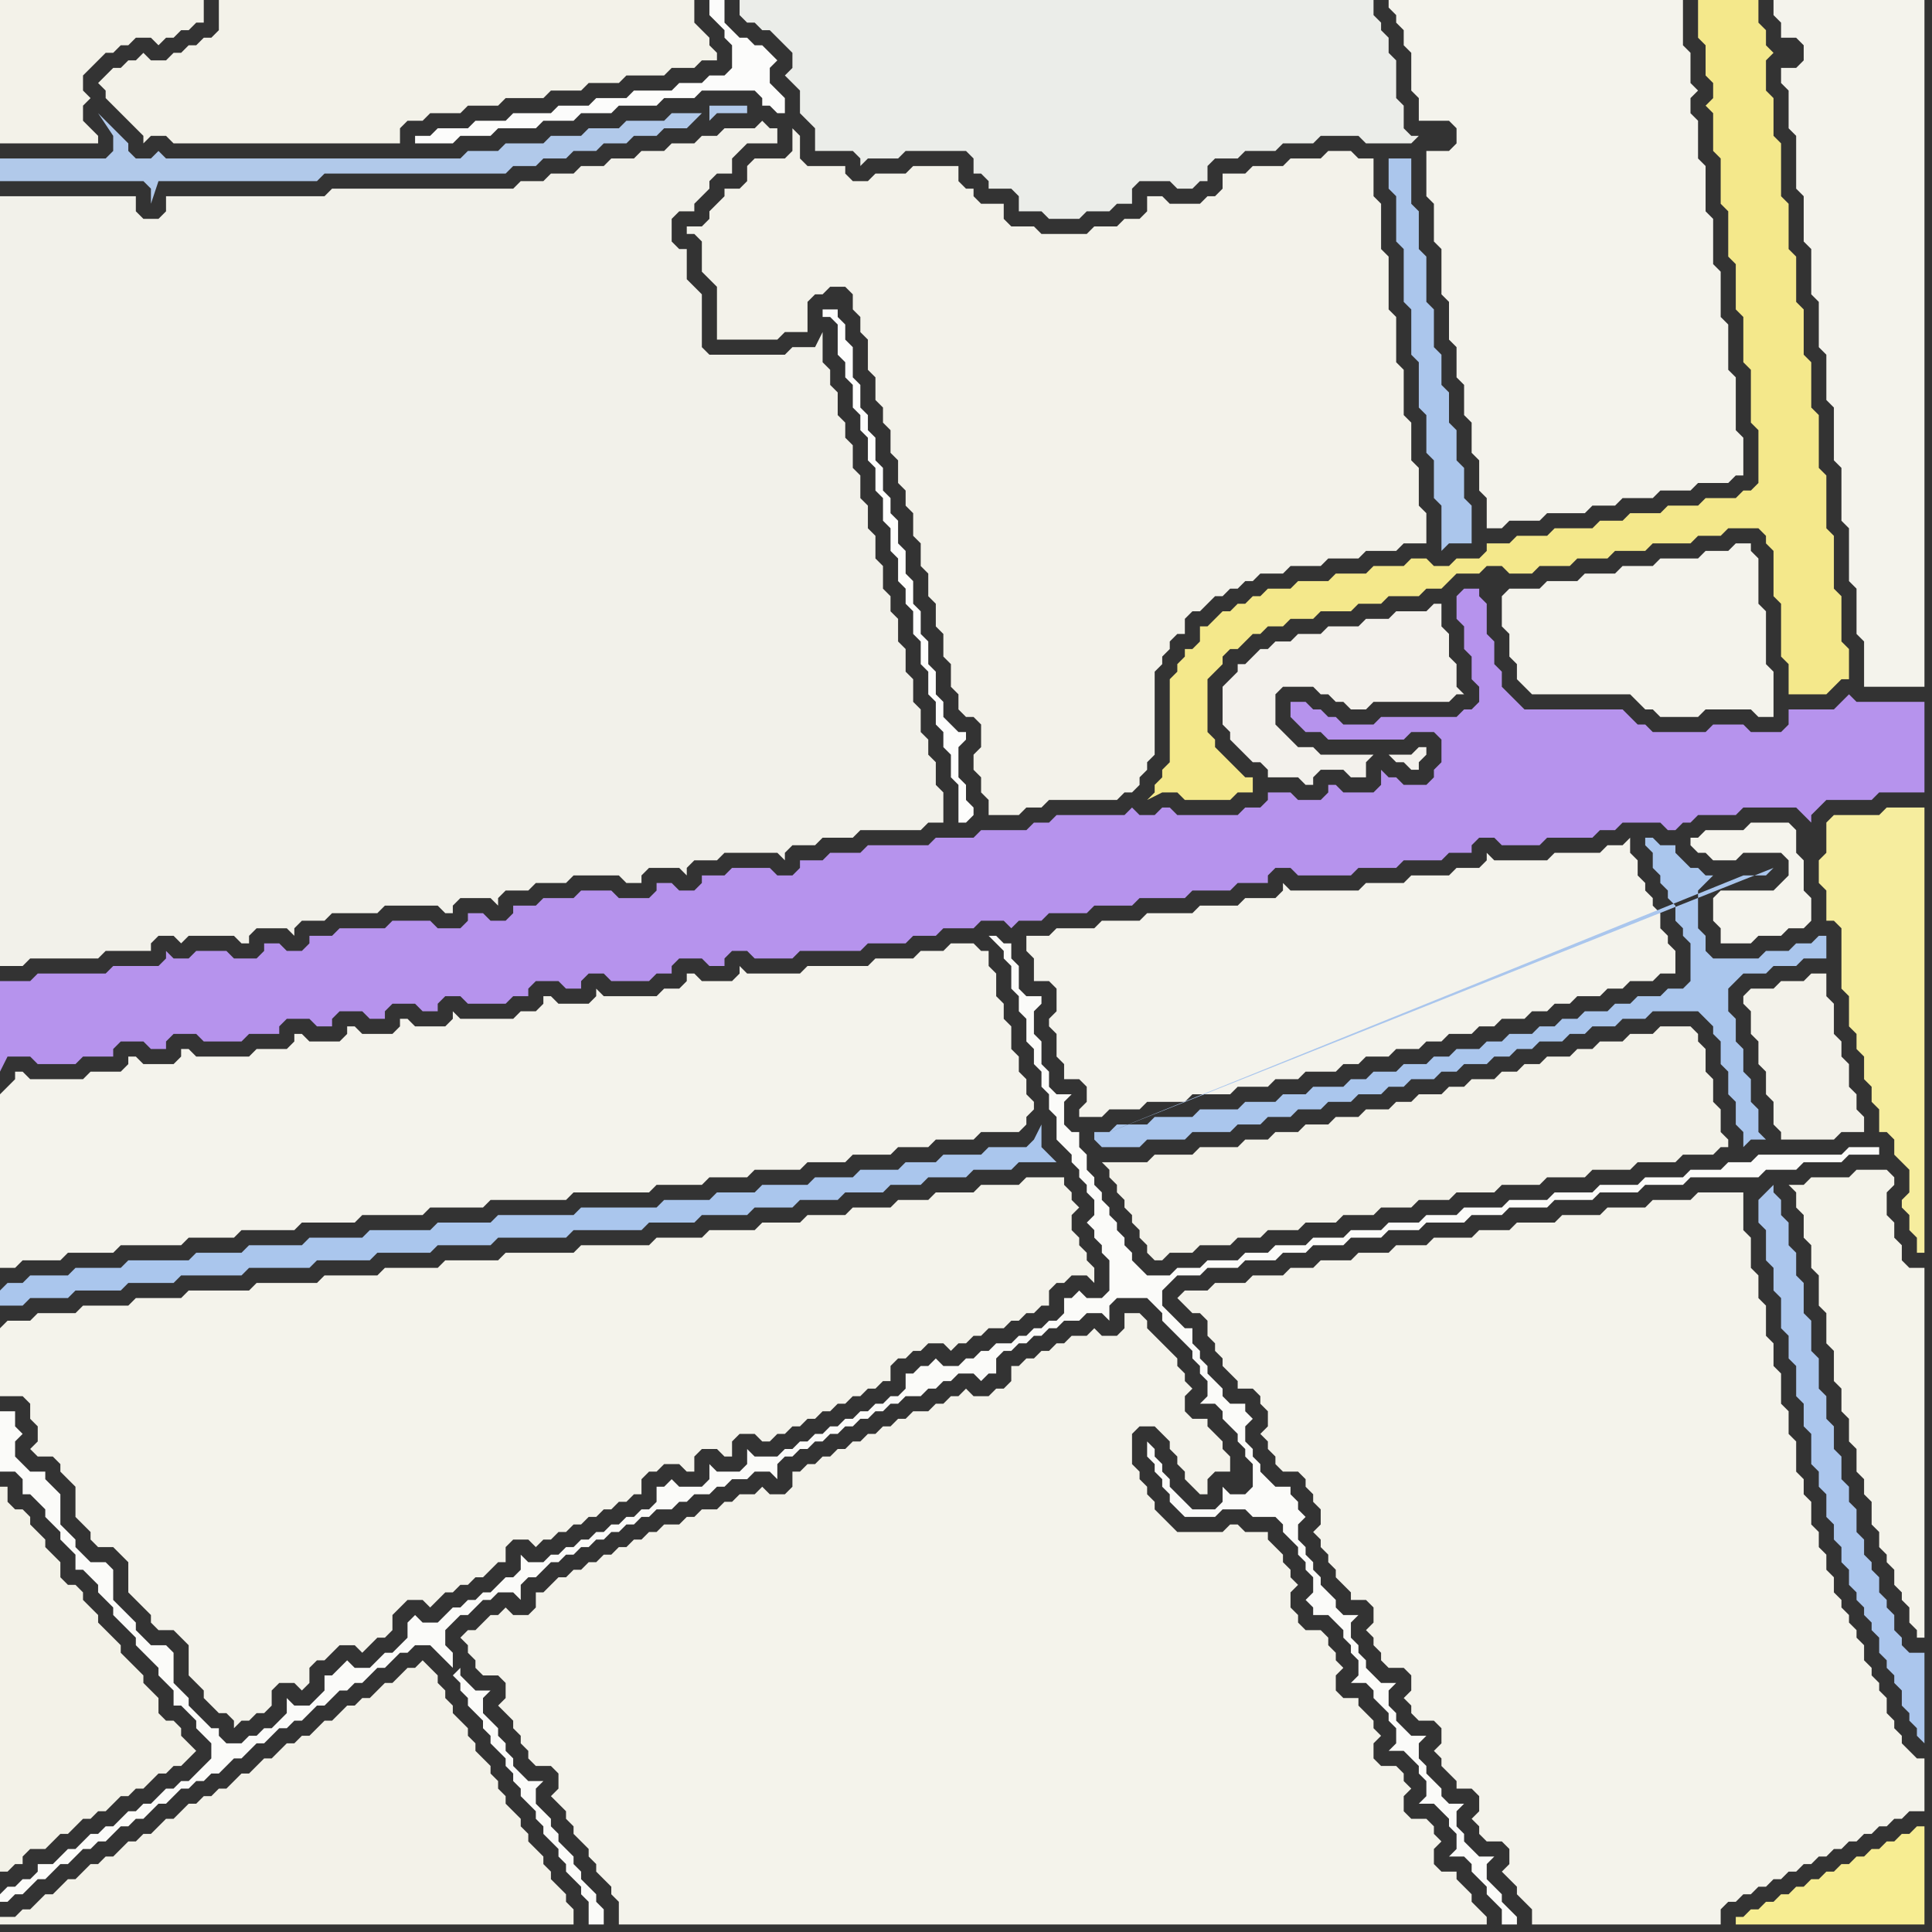 <svg width="256" height="256" xmlns="http://www.w3.org/2000/svg"><rect width="100%" height="100%" fill="#333333" stroke="none"/><script> 
var tempColor;
function hoverPath(evt){
obj = evt.target;
tempColor = obj.getAttribute("fill");
obj.setAttribute("fill","red");
//alert(tempColor);
//obj.setAttribute("stroke","red");}
function recoverPath(evt){
obj = evt.target;
obj.setAttribute("fill", tempColor);
//obj.setAttribute("stroke", tempColor);
}</script><path onmouseover="hoverPath(evt)" onmouseout="recoverPath(evt)" fill="rgb(182,147,237)" d="M  0,132l 0,10 1,-2 3,0 1,1 5,0 1,-1 4,0 0,-1 1,-1 3,0 1,1 2,0 0,-1 1,-1 3,0 1,1 5,0 1,-1 4,0 0,-1 1,-1 3,0 1,1 2,0 0,-1 1,-1 3,0 1,1 2,0 0,-1 1,-1 3,0 1,1 2,0 0,-1 1,-1 2,0 1,1 5,0 1,-1 2,0 0,-1 1,-1 3,0 1,1 2,0 0,-1 1,-1 2,0 1,1 5,0 1,-1 2,0 0,-1 1,-1 3,0 1,1 2,0 0,-1 1,-1 2,0 1,1 5,0 1,-1 8,0 1,-1 5,0 1,-1 3,0 1,-1 4,0 1,-1 3,0 1,1 1,-1 3,0 1,-1 5,0 1,-1 5,0 1,-1 6,0 1,-1 5,0 1,-1 4,0 0,-1 1,-1 2,0 1,1 7,0 1,-1 5,0 1,-1 5,0 1,-1 3,0 0,-1 1,-1 2,0 1,1 5,0 1,-1 6,0 1,-1 2,0 1,-1 5,0 1,1 1,0 1,-1 1,0 1,-1 5,0 1,-1 7,0 1,1 1,1 0,-1 1,-1 1,-1 6,0 1,-1 6,0 0,-12 -9,0 -1,-1 -1,1 0,0 -1,1 -6,0 0,2 -1,1 -4,0 -1,-1 -4,0 -1,1 -7,0 -1,-1 -1,0 -1,-1 -1,-1 -13,0 -1,-1 -1,-1 -1,-1 0,-2 -1,-1 0,-3 -1,-1 0,-4 -1,-1 0,-1 -2,0 -1,1 0,3 1,1 0,3 1,1 0,3 1,1 0,2 -1,1 -1,0 -1,1 -10,0 -1,1 -4,0 -1,-1 -1,0 -1,-1 -1,0 -1,-1 -2,0 0,2 1,1 0,0 1,1 2,0 1,1 10,0 1,-1 3,0 1,1 0,3 -1,1 0,1 -1,1 -3,0 -1,-1 -1,0 -1,-1 0,2 -1,1 -4,0 -1,-1 -1,0 0,1 -1,1 -3,0 -1,-1 -3,0 0,1 -1,1 -2,0 -1,1 -8,0 -1,-1 -1,0 -1,1 -2,0 -1,-1 -1,1 -9,0 -1,1 -2,0 -1,1 -6,0 -1,1 -5,0 -1,1 -8,0 -1,1 -4,0 -1,1 -3,0 0,1 -1,1 -2,0 -1,-1 -5,0 -1,1 -3,0 0,1 -1,1 -2,0 -1,-1 -2,0 0,1 -1,1 -4,0 -1,-1 -4,0 -1,1 -4,0 -1,1 -3,0 0,1 -1,1 -2,0 -1,-1 -2,0 0,1 -1,1 -3,0 -1,-1 -5,0 -1,1 -6,0 -1,1 -3,0 0,1 -1,1 -2,0 -1,-1 -2,0 0,1 -1,1 -3,0 -1,-1 -4,0 -1,1 -2,0 -1,-1 0,1 -1,1 -6,0 -1,1 -9,0 -1,1 -4,0Z"/>
<path onmouseover="hoverPath(evt)" onmouseout="recoverPath(evt)" fill="rgb(244,243,235)" d="M  0,176l 0,9 3,0 1,1 0,2 1,1 0,2 -1,1 1,1 2,0 1,1 0,1 1,1 1,1 0,4 1,1 1,1 0,1 1,1 2,0 1,1 1,1 0,4 1,1 1,1 1,1 0,1 1,1 2,0 2,2 0,4 2,2 0,1 1,1 1,1 1,0 1,1 0,1 1,-1 1,0 1,-1 1,0 1,-1 0,-2 1,-1 2,0 1,1 1,-1 0,-2 1,-1 1,0 1,-1 1,-1 2,0 1,1 1,-1 1,-1 1,0 1,-1 0,-2 1,-1 1,-1 2,0 1,1 1,-1 1,-1 1,0 1,-1 1,0 1,-1 1,0 1,-1 1,-1 1,0 0,-2 1,-1 2,0 1,1 1,-1 1,0 1,-1 1,0 1,-1 1,0 1,-1 1,0 1,-1 1,0 1,-1 1,0 1,-1 1,0 0,-2 1,-1 1,0 1,-1 2,0 1,1 1,0 0,-2 1,-1 2,0 1,1 1,0 0,-2 1,-1 2,0 1,1 1,0 1,-1 1,0 1,-1 1,0 1,-1 1,0 1,-1 1,0 1,-1 1,0 1,-1 1,0 1,-1 1,0 1,-1 1,0 0,-2 1,-1 1,0 1,-1 1,0 1,-1 2,0 1,1 1,-1 1,0 1,-1 1,0 1,-1 2,0 1,-1 1,0 1,-1 1,0 1,-1 1,0 0,-2 1,-1 1,0 1,-1 2,0 1,1 0,-2 -1,-1 0,-1 -1,-1 0,-1 -1,-1 0,-2 1,-1 -1,-1 0,-1 -1,-1 0,-1 -5,0 -1,1 -5,0 -1,1 -5,0 -1,1 -4,0 -1,1 -5,0 -1,1 -5,0 -1,1 -5,0 -1,1 -6,0 -1,1 -6,0 -1,1 -9,0 -1,1 -9,0 -1,1 -7,0 -1,1 -7,0 -1,1 -7,0 -1,1 -8,0 -1,1 -8,0 -1,1 -6,0 -1,1 -6,0 -1,1 -5,0 -1,1 -3,0 -1,1Z"/>
<path onmouseover="hoverPath(evt)" onmouseout="recoverPath(evt)" fill="rgb(253,253,252)" d="M  111,41l -2,0 0,1 1,0 1,1 0,4 1,1 0,2 1,1 0,3 1,1 0,2 1,1 0,3 1,1 0,3 1,1 0,3 1,1 0,3 1,1 0,3 1,1 0,2 1,1 0,3 1,1 0,3 1,1 0,3 1,1 0,3 1,1 0,2 1,1 0,3 1,1 0,5 1,0 1,-1 0,-1 -1,-1 0,-2 -1,-1 0,-4 1,-1 0,-1 -1,0 -1,-1 -1,-1 0,-2 -1,-1 0,-3 -1,-1 0,-3 -1,-1 0,-3 -1,-1 0,-3 -1,-1 0,-3 -1,-1 0,-3 -1,-1 0,-2 -1,-1 0,-3 -1,-1 0,-3 -1,-1 0,-2 -1,-1 0,-3 -1,-1 0,-4 -1,-1 0,-2 -1,-1Z"/>
<path onmouseover="hoverPath(evt)" onmouseout="recoverPath(evt)" fill="rgb(244,243,236)" d="M  138,124l -2,0 0,2 1,1 0,3 2,0 1,1 0,3 -1,1 0,1 1,1 0,3 1,1 0,2 2,0 1,1 0,2 -1,1 0,1 3,0 1,-1 4,0 1,-1 5,0 1,-1 5,0 1,-1 4,0 1,-1 3,0 1,-1 4,0 1,-1 2,0 1,-1 3,0 1,-1 3,0 1,-1 2,0 1,-1 3,0 1,-1 2,0 1,-1 3,0 1,-1 2,0 1,-1 2,0 1,-1 3,0 1,-1 2,0 1,-1 3,0 1,-1 2,0 0,-3 -1,-1 0,-1 -1,-1 0,-2 -1,-1 0,-1 -1,-1 0,-1 -1,-1 0,-2 -1,-1 0,-2 -1,1 -2,0 -1,1 -6,0 -1,1 -7,0 -1,-1 0,1 -1,1 -3,0 -1,1 -5,0 -1,1 -5,0 -1,1 -9,0 -1,-1 0,1 -1,1 -4,0 -1,1 -5,0 -1,1 -6,0 -1,1 -5,0 -1,1 -5,0 -1,1Z"/>
<path onmouseover="hoverPath(evt)" onmouseout="recoverPath(evt)" fill="rgb(244,243,236)" d="M  0,145l 0,23 2,0 1,-1 5,0 1,-1 6,0 1,-1 8,0 1,-1 6,0 1,-1 7,0 1,-1 7,0 1,-1 8,0 1,-1 7,0 1,-1 10,0 1,-1 10,0 1,-1 6,0 1,-1 5,0 1,-1 6,0 1,-1 5,0 1,-1 5,0 1,-1 4,0 1,-1 5,0 1,-1 5,0 1,-1 0,-1 1,-1 0,-1 -1,-1 0,-2 -1,-1 0,-2 -1,-1 0,-3 -1,-1 0,-2 -1,-1 0,-3 -1,-1 0,-2 -1,0 -1,-1 -3,0 -1,1 -3,0 -1,1 -5,0 -1,1 -8,0 -1,1 -7,0 -1,-1 0,1 -1,1 -4,0 -1,-1 -1,0 0,1 -1,1 -2,0 -1,1 -7,0 -1,-1 0,1 -1,1 -4,0 -1,-1 -1,0 0,1 -1,1 -2,0 -1,1 -7,0 -1,-1 0,1 -1,1 -4,0 -1,-1 -1,0 0,1 -1,1 -4,0 -1,-1 -1,0 0,1 -1,1 -4,0 -1,-1 -1,0 0,1 -1,1 -4,0 -1,1 -7,0 -1,-1 -1,0 0,1 -1,1 -4,0 -1,-1 -1,0 0,1 -1,1 -4,0 -1,1 -7,0 -1,-1 -1,0 0,1 -1,1 -1,1Z"/>
<path onmouseover="hoverPath(evt)" onmouseout="recoverPath(evt)" fill="rgb(243,242,232)" d="M  0,201l 0,47 1,0 1,-1 1,0 0,-1 1,-1 2,0 1,-1 1,-1 1,0 1,-1 1,-1 1,0 1,-1 1,0 1,-1 1,-1 1,0 1,-1 1,0 1,-1 1,-1 1,0 1,-1 1,0 1,-1 1,-1 -1,-1 0,0 -1,-1 0,-1 -1,-1 -1,0 -1,-1 0,-2 -1,-1 -1,-1 0,-1 -1,-1 -1,-1 -1,-1 0,-1 -1,-1 -1,-1 -1,-1 0,-1 -1,-1 -1,-1 0,-1 -1,-1 -1,0 -1,-1 0,-2 -1,-1 -1,-1 0,-1 -1,-1 -1,-1 0,-1 -1,-1 -1,0 -1,-1 0,-2 -1,0Z"/>
<path onmouseover="hoverPath(evt)" onmouseout="recoverPath(evt)" fill="rgb(243,242,233)" d="M  5,252l 0,0 -1,1 -1,0 -1,1 -2,0 0,1 76,0 0,-2 -1,-1 0,-1 -1,-1 -1,-1 0,-1 -1,-1 0,-1 -1,-1 -1,-1 0,-1 -1,-1 0,-1 -1,-1 -1,-1 0,-1 -1,-1 0,-1 -1,-1 0,-1 -1,-1 -1,-1 0,-1 -1,-1 0,-1 -1,-1 -1,-1 0,-1 -1,-1 0,-1 -1,-1 0,-1 -1,-1 -1,-1 -1,1 -1,0 -2,2 -1,0 -1,1 -1,1 -1,0 -1,1 -1,0 -2,2 -1,0 -1,1 -1,1 -1,0 -1,1 -1,0 -1,1 -1,1 -1,0 -1,1 -1,1 -1,0 -1,1 -1,1 -1,0 -1,1 -1,0 -1,1 -1,0 -1,1 -1,1 -1,0 -1,1 -1,1 -1,0 -1,1 -1,0 -1,1 -1,1 -1,0 -1,1 -1,0 -1,1 -1,1 -1,0 -1,1 -1,1 -1,0 -1,1Z"/>
<path onmouseover="hoverPath(evt)" onmouseout="recoverPath(evt)" fill="rgb(242,241,234)" d="M  23,124l 0,0 1,1 1,-1 6,0 1,1 1,0 0,-1 1,-1 4,0 1,1 0,-1 1,-1 3,0 1,-1 6,0 1,-1 7,0 1,1 1,0 0,-1 1,-1 4,0 1,1 0,-1 1,-1 3,0 1,-1 4,0 1,-1 6,0 1,1 2,0 0,-1 1,-1 4,0 1,1 0,-1 1,-1 3,0 1,-1 7,0 1,1 0,-1 1,-1 3,0 1,-1 4,0 1,-1 8,0 1,-1 2,0 0,-4 -1,-1 0,-3 -1,-1 0,-2 -1,-1 0,-3 -1,-1 0,-3 -1,-1 0,-3 -1,-1 0,-3 -1,-1 0,-2 -1,-1 0,-3 -1,-1 0,-3 -1,-1 0,-3 -1,-1 0,-3 -1,-1 0,-3 -1,-1 0,-2 -1,-1 0,-3 -1,-1 0,-2 -1,-1 0,-4 -1,2 -3,0 -1,1 -10,0 -1,-1 0,-7 -1,-1 -1,-1 0,-4 -1,0 -1,-1 0,-3 1,-1 2,0 0,-1 1,-1 1,-1 0,-1 1,-1 2,0 0,-2 1,-1 1,-1 4,0 0,-2 -1,0 -1,-1 -1,1 -4,0 -1,1 -2,0 -1,1 -3,0 -1,1 -3,0 -1,1 -3,0 -1,1 -3,0 -1,1 -3,0 -1,1 -3,0 -1,1 -24,0 -1,1 -21,0 0,2 -1,1 -2,0 -1,-1 0,-2 -18,0 0,102 3,0 1,-1 9,0 1,-1 6,0 0,-1 1,-1Z"/>
<path onmouseover="hoverPath(evt)" onmouseout="recoverPath(evt)" fill="rgb(244,243,235)" d="M  63,216l -1,0 -1,1 1,1 0,1 1,1 0,1 1,1 2,0 1,1 0,2 -1,1 1,1 0,0 1,1 0,1 1,1 0,1 1,1 0,1 1,1 2,0 1,1 0,2 -1,1 1,1 0,0 1,1 0,1 1,1 0,1 1,1 1,1 0,1 1,1 0,1 1,1 1,1 0,1 1,1 0,3 115,0 0,-1 -1,-1 0,0 -1,-1 0,-1 -1,-1 -1,-1 0,-1 -2,0 -1,-1 0,-2 1,-1 -1,-1 0,-1 -1,-1 -2,0 -1,-1 0,-2 1,-1 -1,-1 0,-1 -1,-1 -2,0 -1,-1 0,-2 1,-1 -1,-1 0,-1 -1,-1 -1,-1 0,-1 -2,0 -1,-1 0,-2 1,-1 -1,-1 0,-1 -1,-1 0,-1 -1,-1 -2,0 -1,-1 0,-1 -1,-1 0,-2 1,-1 -1,-1 0,-1 -1,-1 0,-1 -1,-1 -1,-1 0,-1 -3,0 -1,-1 -1,0 -1,1 -6,0 -1,-1 -1,-1 -1,-1 0,-1 -1,-1 0,-1 -1,-1 0,-1 -1,-1 0,-4 1,-1 2,0 1,1 1,1 0,1 1,1 0,1 1,1 0,1 1,1 1,1 1,0 0,-2 1,-1 2,0 0,-2 -1,-1 0,-1 -1,-1 -1,-1 0,-1 -2,0 -1,-1 0,-2 1,-1 -1,-1 0,-1 -1,-1 0,-1 -1,-1 -1,-1 -1,-1 -1,-1 0,-1 -1,-1 -2,0 0,2 -1,1 -2,0 -1,-1 -1,1 -2,0 -1,1 -1,0 -1,1 -1,0 -1,1 -1,0 -1,1 -1,0 0,2 -1,1 -1,0 -1,1 -2,0 -1,-1 -1,1 -1,0 -1,1 -1,0 -1,1 -2,0 -1,1 -1,0 -1,1 -1,0 -1,1 -1,0 -1,1 -1,0 -1,1 -1,0 -1,1 -1,0 -1,1 -1,0 -1,1 -1,0 0,2 -1,1 -2,0 -1,-1 -1,1 -2,0 -1,1 -1,0 -1,1 -2,0 -1,1 -1,0 -1,1 -2,0 -1,1 -1,0 -1,1 -1,0 -1,1 -1,0 -1,1 -1,0 -1,1 -1,0 -1,1 -1,0 -1,1 -1,0 -1,1 -1,1 -1,0 0,2 -1,1 -2,0 -1,-1 -1,1 -1,0 -1,1 -1,1 101,-21 0,0 -101,21Z"/>
<path onmouseover="hoverPath(evt)" onmouseout="recoverPath(evt)" fill="rgb(243,242,234)" d="M  113,24l 0,0 -1,-1 0,-1 -5,0 -1,-1 0,-3 -1,-1 0,3 -1,1 -4,0 -1,1 0,2 -1,1 -2,0 0,1 -1,1 -1,1 0,1 -1,1 -2,0 0,1 1,0 1,1 0,4 1,1 1,1 0,7 8,0 1,-1 3,0 0,-4 1,-1 1,0 1,-1 2,0 1,1 0,2 1,1 0,2 1,1 0,4 1,1 0,3 1,1 0,2 1,1 0,3 1,1 0,3 1,1 0,2 1,1 0,3 1,1 0,3 1,1 0,3 1,1 0,3 1,1 0,3 1,1 0,3 1,1 0,2 1,1 1,0 1,1 0,3 -1,1 0,2 1,1 0,2 1,1 0,2 4,0 1,-1 2,0 1,-1 9,0 1,-1 1,0 1,-1 0,-1 1,-1 0,-1 1,-1 0,-11 1,-1 0,-1 1,-1 0,-1 1,-1 1,0 0,-2 1,-1 1,0 1,-1 1,-1 1,0 1,-1 1,0 1,-1 1,0 1,-1 3,0 1,-1 4,0 1,-1 4,0 1,-1 4,0 1,-1 3,0 0,-4 -1,-1 0,-5 -1,-1 0,-5 -1,-1 0,-6 -1,-1 0,-6 -1,-1 0,-7 -1,-1 0,-6 -1,-1 0,-5 -2,0 -1,-1 -3,0 -1,1 -4,0 -1,1 -4,0 -1,1 -3,0 0,2 -1,1 -1,0 -1,1 -4,0 -1,-1 -2,0 0,2 -1,1 -2,0 -1,1 -3,0 -1,1 -6,0 -1,-1 -3,0 -1,-1 0,-2 -3,0 -1,-1 0,-1 -1,0 -1,-1 0,-2 -6,0 -1,1 -4,0 -1,1Z"/>
<path onmouseover="hoverPath(evt)" onmouseout="recoverPath(evt)" fill="rgb(244,243,235)" d="M  159,174l 0,0 1,1 0,2 1,1 0,1 1,1 0,1 1,1 1,1 0,1 2,0 1,1 0,1 1,1 0,2 -1,1 1,1 0,1 1,1 0,1 1,1 2,0 1,1 0,1 1,1 0,1 1,1 0,2 -1,1 1,1 0,1 1,1 0,1 1,1 0,1 1,1 1,1 0,1 2,0 1,1 0,2 -1,1 1,1 0,1 1,1 0,1 1,1 2,0 1,1 0,2 -1,1 1,1 0,1 1,1 2,0 1,1 0,2 -1,1 1,1 0,1 1,1 1,1 0,1 2,0 1,1 0,2 -1,1 1,1 0,1 1,1 2,0 1,1 0,2 -1,1 1,1 0,0 1,1 0,1 1,1 1,1 0,2 25,0 0,-2 1,-1 1,0 1,-1 1,0 1,-1 1,0 1,-1 1,0 1,-1 1,0 1,-1 1,0 1,-1 1,0 1,-1 1,0 1,-1 1,0 1,-1 1,0 1,-1 1,0 1,-1 1,0 1,-1 2,0 0,-7 -1,0 -1,-1 -1,-1 0,-1 -1,-1 0,-1 -1,-1 0,-2 -1,-1 0,-1 -1,-1 0,-1 -1,-1 0,-2 -1,-1 0,-1 -1,-1 0,-1 -1,-1 0,-1 -1,-1 0,-2 -1,-1 0,-2 -1,-1 0,-2 -1,-1 0,-3 -1,-1 0,-2 -1,-1 0,-4 -1,-1 0,-3 -1,-1 0,-4 -1,-1 0,-3 -1,-1 0,-4 -1,-1 0,-3 -1,-1 0,-4 -1,-1 0,-5 -6,0 -1,1 -5,0 -1,1 -5,0 -1,1 -5,0 -1,1 -5,0 -1,1 -4,0 -1,1 -5,0 -1,1 -4,0 -1,1 -4,0 -1,1 -4,0 -1,1 -3,0 -1,1 -4,0 -1,1 -4,0 -1,1 -3,0 -1,1 1,1 0,0 1,1Z"/>
<path onmouseover="hoverPath(evt)" onmouseout="recoverPath(evt)" fill="rgb(252,252,251)" d="M  55,18l 0,1 5,0 1,-1 4,0 1,-1 5,0 1,-1 4,0 1,-1 4,0 1,-1 5,0 1,-1 4,0 1,-1 7,0 1,1 0,1 1,0 1,1 1,0 0,-2 -1,-1 0,0 -1,-1 0,-2 1,-1 -1,-1 -1,-1 -1,0 -1,-1 -1,0 -1,-1 -1,-1 0,-3 -2,0 0,2 1,1 0,0 1,1 0,1 1,1 0,3 -1,1 -2,0 -1,1 -3,0 -1,1 -5,0 -1,1 -4,0 -1,1 -4,0 -1,1 -5,0 -1,1 -4,0 -1,1 -4,0 -1,1Z"/>
<path onmouseover="hoverPath(evt)" onmouseout="recoverPath(evt)" fill="rgb(235,237,233)" d="M  107,16l 0,0 1,1 0,3 5,0 1,1 0,1 1,-1 4,0 1,-1 8,0 1,1 0,2 1,0 1,1 0,1 3,0 1,1 0,2 3,0 1,1 4,0 1,-1 3,0 1,-1 2,0 0,-2 1,-1 4,0 1,1 2,0 1,-1 1,0 0,-2 1,-1 3,0 1,-1 4,0 1,-1 4,0 1,-1 5,0 1,1 6,0 1,-1 -1,0 -1,-1 0,-3 -1,-1 0,-5 -1,-1 0,-2 -1,-1 0,-1 -1,-1 0,-2 -84,0 0,2 1,1 1,0 1,1 1,0 1,1 1,1 1,1 0,2 -1,1 1,1 0,0 1,1 0,3 1,1Z"/>
<path onmouseover="hoverPath(evt)" onmouseout="recoverPath(evt)" fill="rgb(170,198,237)" d="M  147,150l -2,0 0,1 1,1 5,0 1,-1 5,0 1,-1 5,0 1,-1 3,0 1,-1 3,0 1,-1 3,0 1,-1 3,0 1,-1 3,0 1,-1 2,0 1,-1 3,0 1,-1 2,0 1,-1 3,0 1,-1 2,0 1,-1 2,0 1,-1 3,0 1,-1 2,0 1,-1 3,0 1,-1 3,0 1,-1 6,0 1,1 1,1 0,1 1,1 0,3 1,1 0,3 1,1 0,3 1,1 0,2 1,-1 2,0 -1,-1 0,-3 -1,-1 0,-3 -1,-1 0,-3 -1,-1 0,-3 -1,-1 0,-3 1,-1 1,-1 3,0 1,-1 3,0 1,-1 3,0 0,-3 -1,0 -1,1 -2,0 -1,1 -3,0 -1,1 -6,0 -1,-1 0,-2 -1,-1 0,-5 1,-1 1,-1 -1,0 -1,-1 -1,0 -1,-1 -1,-1 0,-1 -2,0 -1,-1 -1,0 0,1 1,1 0,2 1,1 0,1 1,1 0,1 1,1 0,2 1,1 0,1 1,1 0,5 -1,1 -2,0 -1,1 -3,0 -1,1 -2,0 -1,1 -3,0 -1,1 -2,0 -1,1 -2,0 -1,1 -3,0 -1,1 -2,0 -1,1 -3,0 -1,1 -2,0 -1,1 -3,0 -1,1 -3,0 -1,1 -2,0 -1,1 -4,0 -1,1 -3,0 -1,1 -4,0 -1,1 -5,0 -1,1 -5,0 -1,1 -4,0 -1,1 84,-34 3,0 1,-1Z"/>
<path onmouseover="hoverPath(evt)" onmouseout="recoverPath(evt)" fill="rgb(244,243,236)" d="M  189,22l 0,4 1,1 0,5 1,1 0,6 1,1 0,5 1,1 0,4 1,1 0,4 1,1 0,4 1,1 0,4 1,1 0,4 2,0 1,-1 4,0 1,-1 5,0 1,-1 3,0 1,-1 4,0 1,-1 4,0 1,-1 4,0 1,-1 1,0 0,-5 -1,-1 0,-7 -1,-1 0,-6 -1,-1 0,-6 -1,-1 0,-6 -1,-1 0,-6 -1,-1 0,-5 -1,-1 0,-2 1,-1 -1,-1 0,-4 -1,-1 0,-6 -39,0 0,1 1,1 0,1 1,1 0,2 1,1 0,5 1,1 0,3 4,0 1,1 0,2 -1,1 -3,0Z"/>
<path onmouseover="hoverPath(evt)" onmouseout="recoverPath(evt)" fill="rgb(244,243,236)" d="M  237,14l 0,3 1,1 0,7 1,1 0,6 1,1 0,6 1,1 0,6 1,1 0,6 1,1 0,7 1,1 0,7 1,1 0,7 1,1 0,6 1,1 0,6 8,0 0,-91 -20,0 0,2 1,1 0,2 2,0 1,1 0,2 -1,1 -2,0 0,2 1,1Z"/>
<path onmouseover="hoverPath(evt)" onmouseout="recoverPath(evt)" fill="rgb(247,237,146)" d="M  238,250l 0,0 -1,1 -1,0 -1,1 -1,0 -1,1 -1,0 -1,1 -1,0 0,1 25,0 0,-13 -1,0 -1,1 -1,0 -1,1 -1,0 -1,1 -1,0 -1,1 -1,0 -1,1 -1,0 -1,1 -1,0 -1,1 -1,0 -1,1Z"/>
<path onmouseover="hoverPath(evt)" onmouseout="recoverPath(evt)" fill="rgb(243,242,234)" d="M  246,150l 1,0 0,-2 -1,-1 0,-2 -1,-1 0,-3 -1,-1 0,-2 -1,-1 0,-4 -1,-1 0,-3 -2,0 -1,1 -3,0 -1,1 -3,0 -1,1 0,1 1,1 0,3 1,1 0,3 1,1 0,3 1,1 0,3 1,1 0,1 7,0 1,-1Z"/>
<path onmouseover="hoverPath(evt)" onmouseout="recoverPath(evt)" fill="rgb(246,237,158)" d="M  253,162l 0,1 1,1 0,2 1,0 0,-59 -5,0 -1,1 -6,0 -1,1 0,4 -1,1 0,3 1,1 0,4 1,0 1,1 0,8 1,1 0,4 1,1 0,2 1,1 0,3 1,1 0,2 1,1 0,3 1,0 1,1 0,2 1,1 1,1 0,3 -1,1 0,1 1,1Z"/>
<path onmouseover="hoverPath(evt)" onmouseout="recoverPath(evt)" fill="rgb(170,198,237)" d="M  0,171l 0,2 3,0 1,-1 5,0 1,-1 6,0 1,-1 6,0 1,-1 8,0 1,-1 8,0 1,-1 7,0 1,-1 7,0 1,-1 7,0 1,-1 9,0 1,-1 9,0 1,-1 6,0 1,-1 6,0 1,-1 5,0 1,-1 5,0 1,-1 5,0 1,-1 4,0 1,-1 5,0 1,-1 5,0 1,-1 5,0 -1,-1 0,0 -1,-1 0,-3 -1,2 -1,1 -5,0 -1,1 -5,0 -1,1 -4,0 -1,1 -5,0 -1,1 -5,0 -1,1 -6,0 -1,1 -5,0 -1,1 -6,0 -1,1 -10,0 -1,1 -10,0 -1,1 -7,0 -1,1 -8,0 -1,1 -7,0 -1,1 -7,0 -1,1 -6,0 -1,1 -8,0 -1,1 -6,0 -1,1 -5,0 -1,1 -2,0 -1,1Z"/>
<path onmouseover="hoverPath(evt)" onmouseout="recoverPath(evt)" fill="rgb(251,251,249)" d="M  0,251l 0,1 1,0 1,-1 1,0 1,-1 1,-1 1,0 1,-1 1,-1 1,0 1,-1 1,-1 1,0 1,-1 1,0 1,-1 1,-1 1,0 1,-1 1,0 2,-2 1,0 1,-1 1,-1 1,0 1,-1 1,0 1,-1 1,0 1,-1 1,-1 1,0 1,-1 1,-1 1,0 1,-1 1,-1 1,0 1,-1 1,0 2,-2 1,0 2,-2 1,0 1,-1 1,0 1,-1 1,-1 1,0 1,-1 1,-1 1,0 1,-1 2,0 1,1 1,1 1,1 0,-2 -1,-1 0,-2 1,-1 1,-1 1,0 1,-1 1,-1 1,0 1,-1 2,0 1,1 0,-2 1,-1 1,0 1,-1 1,-1 1,0 1,-1 1,0 1,-1 1,0 1,-1 1,0 1,-1 1,0 1,-1 1,0 1,-1 1,0 1,-1 2,0 1,-1 1,0 1,-1 2,0 1,-1 1,0 1,-1 2,0 1,-1 2,0 1,1 0,-2 1,-1 1,0 1,-1 1,0 1,-1 1,0 1,-1 1,0 1,-1 1,0 1,-1 1,0 1,-1 1,0 1,-1 1,0 1,-1 2,0 1,-1 1,0 1,-1 1,0 1,-1 2,0 1,1 1,-1 1,0 0,-2 1,-1 1,0 1,-1 1,0 1,-1 1,0 1,-1 1,0 1,-1 2,0 1,-1 2,0 1,1 0,-2 1,-1 4,0 1,1 1,1 0,1 1,1 1,1 1,1 1,1 0,1 1,1 0,1 1,1 0,2 -1,1 2,0 1,1 0,1 1,1 1,1 0,1 1,1 0,1 1,1 0,3 -1,1 -2,0 -1,-1 0,2 -1,1 -3,0 -1,-1 -1,-1 -1,-1 0,-1 -1,-1 0,-1 -1,-1 0,-1 -1,-1 0,2 1,1 0,1 1,1 0,1 1,1 0,1 1,1 1,1 4,0 1,-1 3,0 1,1 3,0 1,1 0,1 1,1 1,1 0,1 1,1 0,1 1,1 0,2 -1,1 1,1 0,1 2,0 1,1 1,1 0,1 1,1 0,1 1,1 0,2 -1,1 2,0 1,1 0,1 1,1 1,1 0,1 1,1 0,2 -1,1 2,0 1,1 1,1 0,1 1,1 0,2 -1,1 2,0 1,1 1,1 0,1 1,1 0,2 -1,1 2,0 1,1 0,1 1,1 1,1 0,1 1,1 1,1 0,2 2,0 0,-1 -1,-1 0,0 -1,-1 0,-1 -1,-1 -1,-1 0,-2 1,-1 -2,0 -1,-1 -1,-1 0,-1 -1,-1 0,-2 1,-1 -2,0 -1,-1 0,-1 -1,-1 -1,-1 0,-1 -1,-1 0,-2 1,-1 -2,0 -1,-1 -1,-1 0,-1 -1,-1 0,-2 1,-1 -2,0 -1,-1 -1,-1 0,-1 -1,-1 0,-1 -1,-1 0,-2 1,-1 -2,0 -1,-1 0,-1 -1,-1 -1,-1 0,-1 -1,-1 0,-1 -1,-1 0,-1 -1,-1 0,-2 1,-1 -1,-1 0,-1 -1,-1 0,-1 -2,0 -1,-1 -1,-1 0,-1 -1,-1 0,-1 -1,-1 0,-2 1,-1 -1,-1 0,-1 -2,0 -1,-1 0,-1 -1,-1 -1,-1 0,-1 -1,-1 0,-1 -1,-1 0,-2 -1,0 -1,-1 -1,-1 -1,-1 0,-2 2,-2 3,0 1,-1 4,0 1,-1 4,0 1,-1 3,0 1,-1 4,0 1,-1 4,0 1,-1 4,0 1,-1 5,0 1,-1 4,0 1,-1 5,0 1,-1 5,0 1,-1 5,0 1,-1 5,0 1,-1 9,0 1,-1 4,0 1,-1 5,0 1,-1 4,0 0,-1 -4,0 -1,1 -11,0 -1,1 -3,0 -1,1 -4,0 -1,1 -5,0 -1,1 -5,0 -1,1 -5,0 -1,1 -5,0 -1,1 -5,0 -1,1 -4,0 -1,1 -4,0 -1,1 -4,0 -1,1 -4,0 -1,1 -4,0 -1,1 -3,0 -1,1 -4,0 -1,1 -3,0 -1,1 -3,0 -1,-1 -1,-1 0,-1 -1,-1 0,-1 -1,-1 0,-1 -1,-1 0,-1 -1,-1 0,-1 -1,-1 0,-1 -1,-1 0,-2 -1,-1 0,-2 -1,0 -1,-1 0,-3 1,-1 -2,0 -1,-1 0,-2 -1,-1 0,-3 -1,-1 0,-3 1,-1 0,-1 -2,0 -1,-1 0,-3 -1,-1 0,-2 -1,0 -1,-1 -1,0 2,2 0,1 1,1 0,3 1,1 0,2 1,1 0,3 1,1 0,2 1,1 0,2 1,1 0,2 1,1 0,3 1,1 1,1 0,1 1,1 0,1 1,1 0,1 1,1 0,2 -1,1 1,1 0,1 1,1 0,1 1,1 0,4 -1,1 -2,0 -1,-1 -1,1 -1,0 0,2 -1,1 -1,0 -1,1 -1,0 -1,1 -1,0 -1,1 -2,0 -1,1 -1,0 -1,1 -1,0 -1,1 -2,0 -1,-1 -1,1 -1,0 -1,1 -1,0 0,2 -1,1 -1,0 -1,1 -1,0 -1,1 -1,0 -1,1 -1,0 -1,1 -1,0 -1,1 -1,0 -1,1 -1,0 -1,1 -1,0 -1,1 -3,0 -1,-1 0,2 -1,1 -3,0 -1,-1 0,2 -1,1 -3,0 -1,-1 -1,1 -1,0 0,2 -1,1 -1,0 -1,1 -1,0 -1,1 -1,0 -1,1 -1,0 -1,1 -1,0 -1,1 -1,0 -1,1 -1,0 -1,1 -2,0 -1,-1 0,2 -1,1 -1,0 -1,1 -1,1 -1,0 -1,1 -1,0 -1,1 -1,0 -1,1 -1,1 -2,0 -1,-1 -1,1 0,2 -1,1 -1,1 -1,0 -1,1 -1,1 -2,0 -1,-1 -1,1 -1,1 -1,0 0,2 -1,1 -1,1 -2,0 -1,-1 0,2 -1,1 -1,1 -1,0 -1,1 -1,0 -1,1 -2,0 -1,-1 0,-1 -1,0 -1,-1 -1,-1 -1,-1 0,-1 -1,-1 -1,-1 0,-4 -1,-1 -2,0 -1,-1 -1,-1 0,-1 -1,-1 -2,-2 0,-4 -1,-1 -2,0 -1,-1 -1,-1 0,-1 -1,-1 -1,-1 0,-4 -1,-1 -1,-1 0,-1 -2,0 -1,-1 -1,-1 0,-2 1,-1 -1,-1 0,-2 -2,0 0,8 2,0 1,1 0,2 1,0 1,1 1,1 0,1 1,1 1,1 0,1 1,1 1,1 0,2 1,0 1,1 1,1 0,1 1,1 1,1 0,1 1,1 1,1 1,1 0,1 1,1 1,1 1,1 0,1 1,1 1,1 0,2 1,0 1,1 1,1 0,1 1,1 1,1 0,2 -1,1 -1,1 -1,1 -1,0 -1,1 -1,0 -1,1 -1,1 -1,0 -1,1 -1,0 -2,2 -1,0 -1,1 -1,0 -1,1 -1,1 -1,0 -1,1 -1,1 -2,0 0,1 -1,1 -1,0 -1,1 -1,0 -1,1 61,-30 -1,1 0,0 1,1 0,1 1,1 0,1 1,1 1,1 0,1 1,1 0,1 1,1 1,1 0,1 1,1 0,1 1,1 0,1 1,1 1,1 0,1 1,1 0,1 1,1 1,1 0,1 1,1 0,1 1,1 1,1 0,1 1,1 0,3 2,0 0,-2 -1,-1 0,-1 -1,-1 -1,-1 0,-1 -1,-1 0,-1 -1,-1 -1,-1 0,-1 -1,-1 0,-1 -1,-1 -1,-1 0,-2 1,-1 -2,0 -1,-1 -1,-1 0,-1 -1,-1 0,-1 -1,-1 0,-1 -1,-1 -1,-1 0,-2 1,-1 -2,0 -1,-1 -1,-1 0,-1 -61,30Z"/>
<path onmouseover="hoverPath(evt)" onmouseout="recoverPath(evt)" fill="rgb(243,242,233)" d="M  4,0l -4,0 0,19 13,0 0,-1 -1,-1 0,0 -1,-1 0,-2 1,-1 -1,-1 0,-2 1,-1 1,-1 1,-1 1,0 1,-1 1,0 1,-1 2,0 1,1 1,-1 1,0 1,-1 1,0 1,-1 1,0 0,-3Z"/>
<path onmouseover="hoverPath(evt)" onmouseout="recoverPath(evt)" fill="rgb(243,242,233)" d="M  14,10l -1,1 1,1 0,1 1,1 1,1 1,1 1,1 1,1 0,1 1,-1 2,0 1,1 30,0 0,-2 1,-1 2,0 1,-1 4,0 1,-1 4,0 1,-1 5,0 1,-1 4,0 1,-1 4,0 1,-1 5,0 1,-1 3,0 1,-1 2,0 0,-1 -1,-1 0,-1 -1,-1 -1,-1 0,-3 -63,0 0,4 -1,1 -1,0 -1,1 -1,0 -1,1 -1,0 -1,1 -2,0 -1,-1 -1,1 -1,0 -1,1 -1,0 -1,1Z"/>
<path onmouseover="hoverPath(evt)" onmouseout="recoverPath(evt)" fill="rgb(177,201,234)" d="M  93,15l -4,0 -1,1 -5,0 -1,1 -4,0 -1,1 -4,0 -1,1 -5,0 -1,1 -4,0 -1,1 -39,0 -1,-1 -1,1 -2,0 -1,-1 0,-1 -1,-1 -1,-1 -1,-1 -1,-1 2,3 0,2 -1,1 -14,0 0,3 19,0 1,1 0,2 1,-3 21,0 1,-1 24,0 1,-1 3,0 1,-1 3,0 1,-1 3,0 1,-1 3,0 1,-1 3,0 1,-1 3,0 1,-1 1,-1 1,1 1,-1 4,0 0,-1 -5,0 0,2 -1,-1Z"/>
<path onmouseover="hoverPath(evt)" onmouseout="recoverPath(evt)" fill="rgb(243,242,233)" d="M  148,154l -2,0 1,1 0,1 1,1 0,1 1,1 0,1 1,1 0,1 1,1 0,1 1,1 0,1 1,1 1,0 1,-1 3,0 1,-1 4,0 1,-1 3,0 1,-1 4,0 1,-1 4,0 1,-1 4,0 1,-1 4,0 1,-1 4,0 1,-1 5,0 1,-1 5,0 1,-1 5,0 1,-1 5,0 1,-1 5,0 1,-1 4,0 1,-1 1,0 0,-1 -1,-1 0,-3 -1,-1 0,-3 -1,-1 0,-3 -1,-1 0,-1 -1,-1 -4,0 -1,1 -3,0 -1,1 -3,0 -1,1 -2,0 -1,1 -3,0 -1,1 -2,0 -1,1 -2,0 -1,1 -3,0 -1,1 -2,0 -1,1 -3,0 -1,1 -2,0 -1,1 -3,0 -1,1 -3,0 -1,1 -3,0 -1,1 -3,0 -1,1 -3,0 -1,1 -5,0 -1,1 -5,0 -1,1Z"/>
<path onmouseover="hoverPath(evt)" onmouseout="recoverPath(evt)" fill="rgb(243,241,236)" d="M  166,87l 0,0 -1,1 -1,0 0,1 -1,1 -1,1 0,5 1,1 0,1 3,3 1,0 1,1 0,1 4,0 1,1 1,0 0,-1 1,-1 3,0 1,1 2,0 0,-2 1,-1 2,0 1,1 1,0 1,1 1,0 0,-1 1,-1 0,-1 -1,0 -1,1 -12,0 -1,-1 -2,0 -1,-1 -1,-1 -1,-1 0,-4 1,-1 4,0 1,1 1,0 1,1 1,0 1,1 2,0 1,-1 10,0 1,-1 1,0 -1,-1 0,-3 -1,-1 0,-3 -1,-1 0,-3 -1,0 -1,1 -4,0 -1,1 -3,0 -1,1 -4,0 -1,1 -3,0 -1,1 -2,0 -1,1 -1,0 -1,1Z"/>
<path onmouseover="hoverPath(evt)" onmouseout="recoverPath(evt)" fill="rgb(171,198,236)" d="M  184,23l 0,2 1,1 0,6 1,1 0,7 1,1 0,6 1,1 0,6 1,1 0,5 1,1 0,5 1,1 0,6 1,-1 3,0 0,-5 -1,-1 0,-4 -1,-1 0,-4 -1,-1 0,-4 -1,-1 0,-4 -1,-1 0,-5 -1,-1 0,-6 -1,-1 0,-5 -1,-1 0,-6 -3,0Z"/>
<path onmouseover="hoverPath(evt)" onmouseout="recoverPath(evt)" fill="rgb(244,243,236)" d="M  199,79l 0,4 1,1 0,3 1,1 0,2 1,1 1,1 13,0 1,1 1,1 1,0 1,1 5,0 1,-1 6,0 1,1 2,0 0,-6 -1,-1 0,-7 -1,-1 0,-6 -1,-1 0,-1 -2,0 -1,1 -3,0 -1,1 -5,0 -1,1 -4,0 -1,1 -4,0 -1,1 -4,0 -1,1 -4,0 -1,1 -1,-1 0,0 1,1Z"/>
<path onmouseover="hoverPath(evt)" onmouseout="recoverPath(evt)" fill="rgb(245,244,237)" d="M  227,119l 0,3 1,1 0,2 4,0 1,-1 3,0 1,-1 2,0 1,-1 0,-3 -1,-1 0,-4 -1,-1 0,-3 -1,-1 -5,0 -1,1 -5,0 -1,1 -1,0 0,1 1,1 1,0 1,1 3,0 1,-1 5,0 1,1 0,2 -1,1 -1,1 -7,0 -1,1Z"/>
<path onmouseover="hoverPath(evt)" onmouseout="recoverPath(evt)" fill="rgb(244,232,139)" d="M  231,65l 0,0 -1,1 -4,0 -1,1 -4,0 -1,1 -4,0 -1,1 -3,0 -1,1 -5,0 -1,1 -4,0 -1,1 -3,0 0,1 -1,1 -3,0 -1,1 -2,0 -1,-1 -2,0 -1,1 -4,0 -1,1 -4,0 -1,1 -4,0 -1,1 -3,0 -1,1 -1,0 -1,1 -1,0 -1,1 -1,0 -1,1 -1,1 -1,0 0,2 -1,1 -1,0 0,1 -1,1 0,1 -1,1 0,11 -1,1 0,1 -1,1 0,1 -1,1 2,-1 2,0 1,1 6,0 1,-1 2,0 0,-2 -1,0 -1,-1 -1,-1 -1,-1 -1,-1 0,-1 -1,-1 0,-7 1,-1 1,-1 0,-1 1,-1 1,0 1,-1 1,-1 1,0 1,-1 2,0 1,-1 3,0 1,-1 4,0 1,-1 3,0 1,-1 4,0 1,-1 2,0 1,-1 1,-1 3,0 1,-1 2,0 1,1 3,0 1,-1 4,0 1,-1 4,0 1,-1 4,0 1,-1 5,0 1,-1 3,0 1,-1 4,0 1,1 0,1 1,1 0,6 1,1 0,7 1,1 0,4 5,0 1,-1 0,0 1,-1 1,0 0,-4 -1,-1 0,-6 -1,-1 0,-7 -1,-1 0,-7 -1,-1 0,-7 -1,-1 0,-6 -1,-1 0,-6 -1,-1 0,-6 -1,-1 0,-6 -1,-1 0,-7 -1,-1 0,-5 -1,-1 0,-4 1,-1 0,0 -1,-1 0,-2 -1,-1 0,-3 -8,0 0,5 1,1 0,4 1,1 0,2 -1,1 1,1 0,5 1,1 0,6 1,1 0,6 1,1 0,6 1,1 0,6 1,1 0,7 1,1 0,7 -1,1Z"/>
<path onmouseover="hoverPath(evt)" onmouseout="recoverPath(evt)" fill="rgb(171,198,237)" d="M  233,159l 0,3 1,1 0,4 1,1 0,3 1,1 0,4 1,1 0,3 1,1 0,4 1,1 0,3 1,1 0,4 1,1 0,2 1,1 0,3 1,1 0,2 1,1 0,2 1,1 0,2 1,1 0,1 1,1 0,1 1,1 0,1 1,1 0,2 1,1 0,1 1,1 0,1 1,1 0,2 1,1 0,1 1,1 0,1 1,1 0,-12 -2,0 -1,-1 0,-1 -1,-1 0,-2 -1,-1 0,-1 -1,-1 0,-2 -1,-1 0,-1 -1,-1 0,-2 -1,-1 0,-3 -1,-1 0,-2 -1,-1 0,-3 -1,-1 0,-3 -1,-1 0,-3 -1,-1 0,-4 -1,-1 0,-4 -1,-1 0,-4 -1,-1 0,-3 -1,-1 0,-3 -1,-1 0,-2 -1,-1 0,-1 -2,2Z"/>
<path onmouseover="hoverPath(evt)" onmouseout="recoverPath(evt)" fill="rgb(244,243,234)" d="M  238,159l 0,1 1,1 0,3 1,1 0,3 1,1 0,4 1,1 0,4 1,1 0,4 1,1 0,3 1,1 0,3 1,1 0,3 1,1 0,2 1,1 0,3 1,1 0,2 1,1 0,1 1,1 0,2 1,1 0,1 1,1 0,2 1,1 0,1 1,0 0,-49 -2,0 -1,-1 0,-2 -1,-1 0,-2 -1,-1 0,-3 1,-1 0,-1 -1,-1 -4,0 -1,1 -5,0 -1,1 -2,0 1,1Z"/>
</svg>